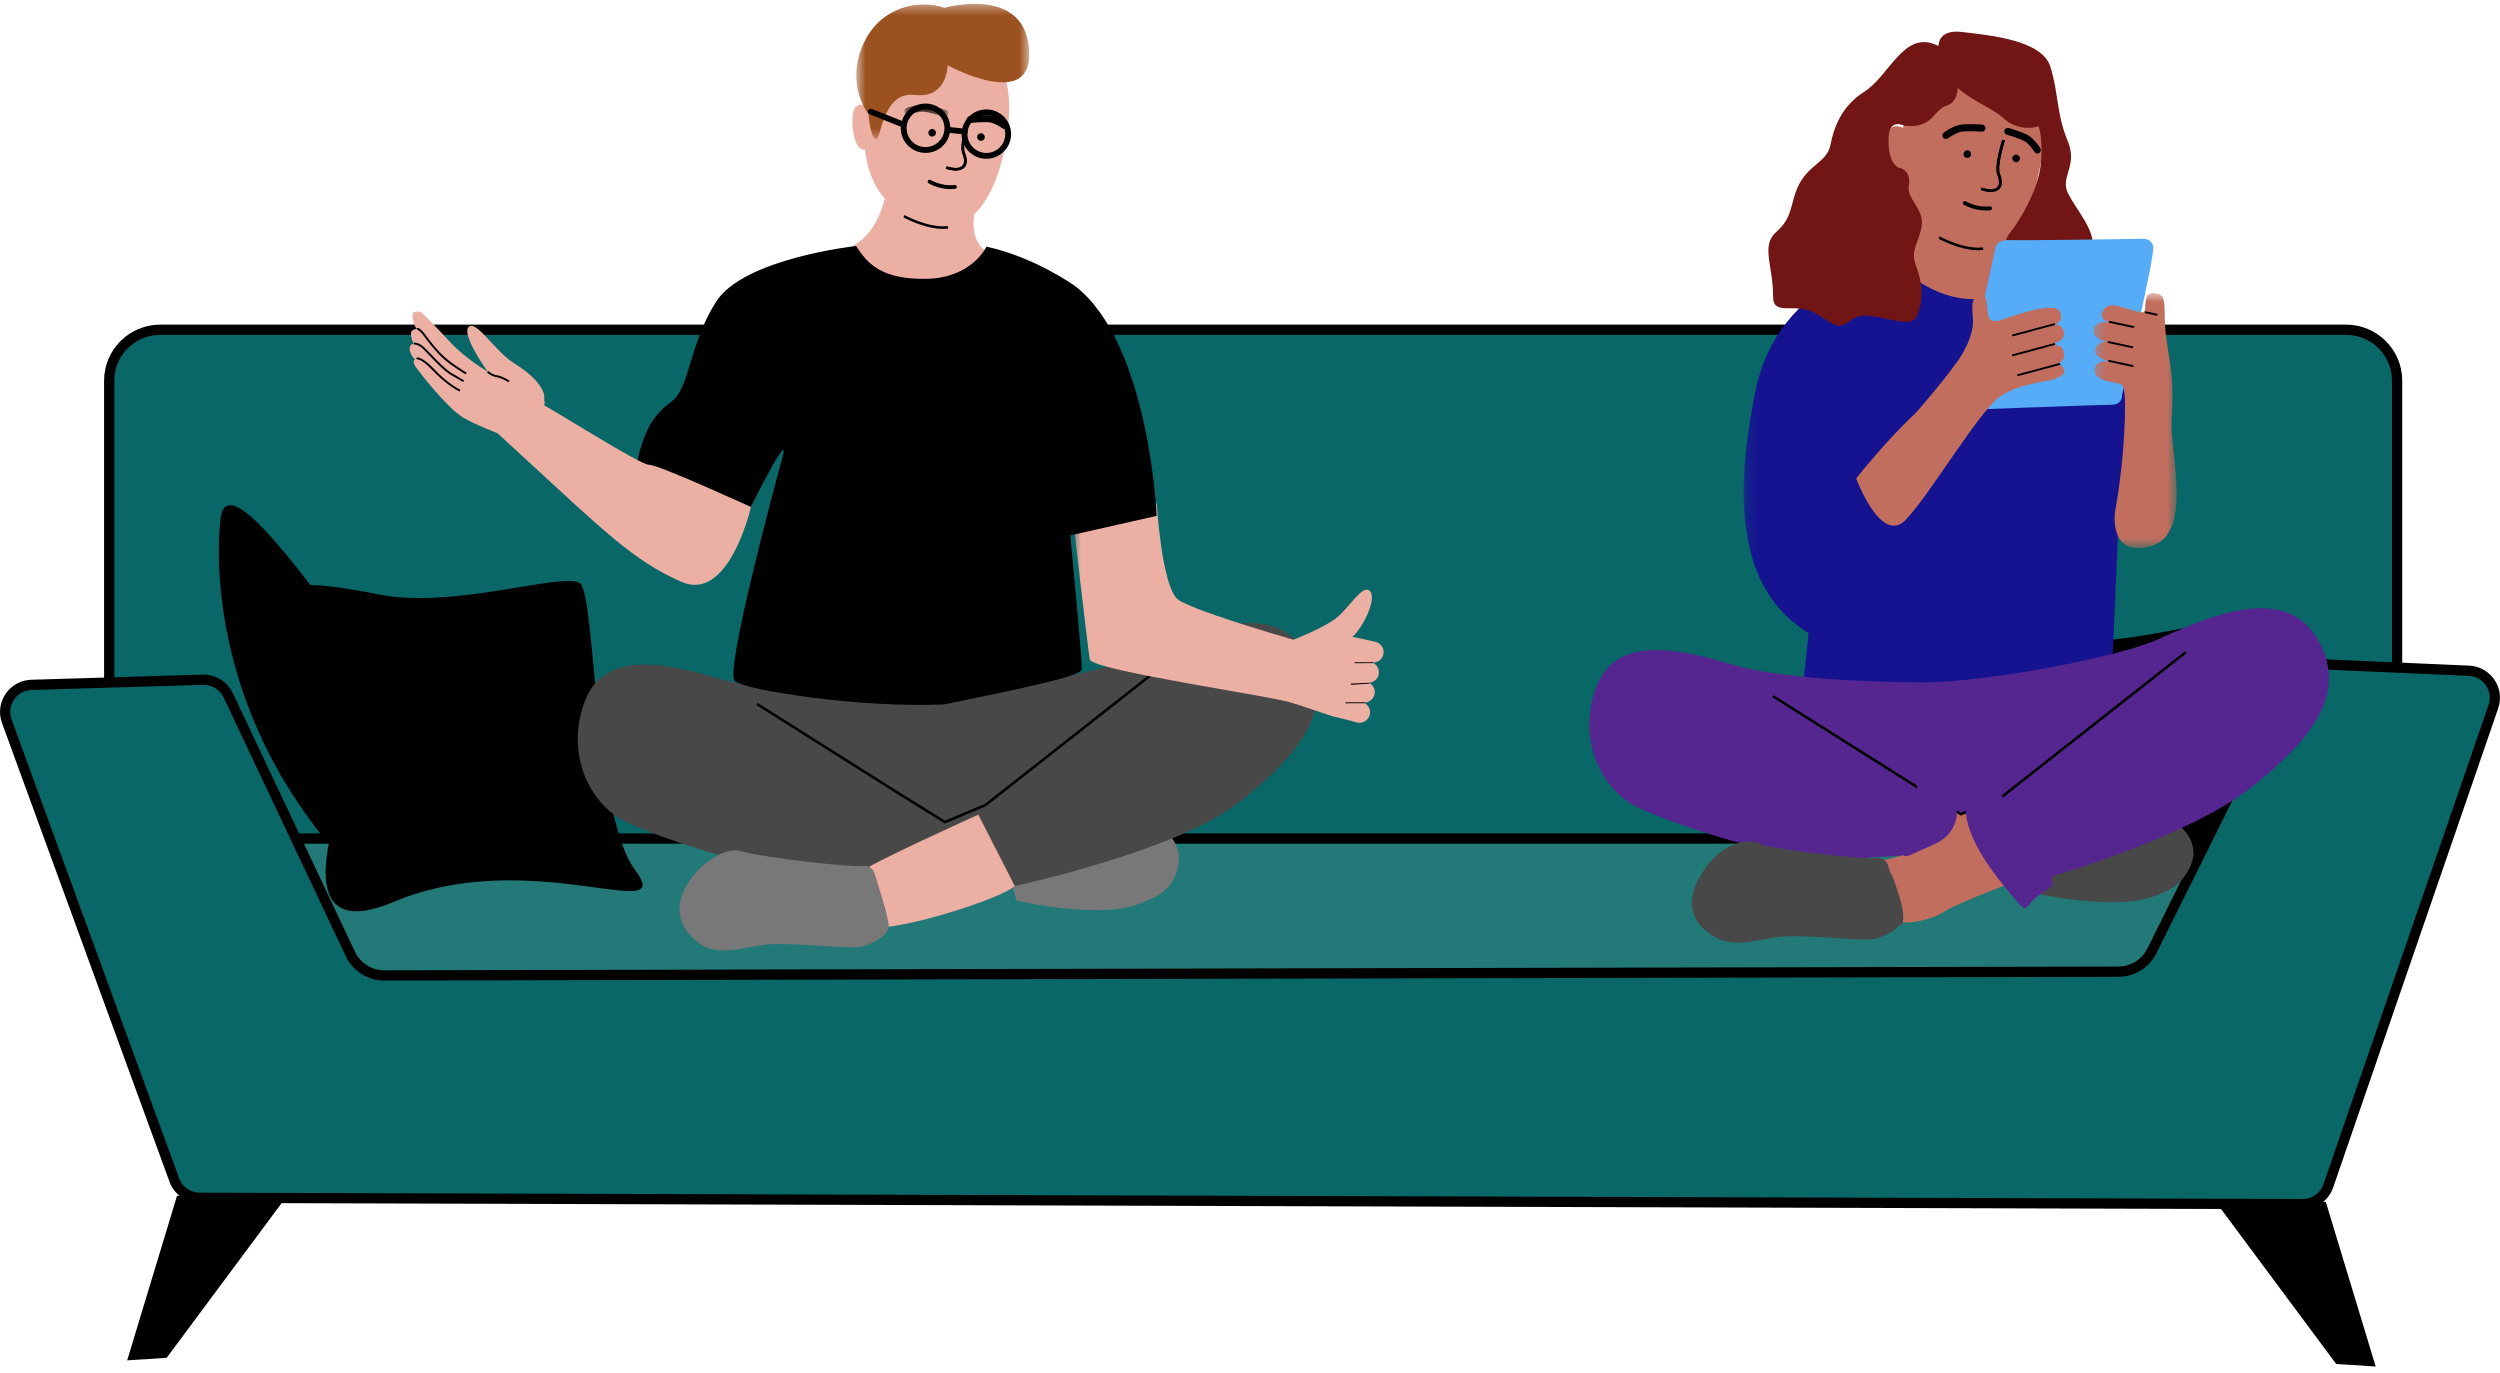<svg width="244" height="134" viewBox="0 0 244 134" fill="none" xmlns="http://www.w3.org/2000/svg">
<path d="M228.967 93.829H15.649C12.892 93.829 10.659 91.601 10.659 88.857V37.154C10.659 34.41 12.892 32.183 15.649 32.183H228.967C231.724 32.183 233.957 34.41 233.957 37.154V88.857C233.957 91.601 231.724 93.829 228.967 93.829Z" fill="#096767" stroke="black"/>
<path d="M216.369 81.843V101.326H24.31V81.843H216.369Z" fill="#237978" stroke="black"/>
<path fill-rule="evenodd" clip-rule="evenodd" d="M17.281 116.701L12.412 132.772L16.269 132.52L28.049 116.667L17.281 116.701Z" fill="black"/>
<path fill-rule="evenodd" clip-rule="evenodd" d="M226.999 117.304L231.868 133.375L228.01 133.123L216.231 117.27L226.999 117.304Z" fill="black"/>
<path fill-rule="evenodd" clip-rule="evenodd" d="M29.188 57.271C29.188 57.271 29.82 56.578 37.029 58.028C44.238 59.477 55.041 55.799 56.595 56.913C58.15 58.028 57.897 79.456 62.007 84.939C66.117 90.422 51.7 82.418 38.42 88.027C25.14 93.636 35.891 71.578 35.891 71.578L29.188 57.271Z" fill="black"/>
<path fill-rule="evenodd" clip-rule="evenodd" d="M21.491 51.085C21.491 51.085 19.326 67.388 32.444 82.788C45.562 98.188 40.328 70.834 32.726 60.375C25.125 49.917 21.62 46.984 21.491 51.085Z" fill="black"/>
<path fill-rule="evenodd" clip-rule="evenodd" d="M219.702 75.421C219.574 75.065 219.07 69.938 219.386 63.51C219.702 57.081 210.129 64.488 196.874 62.123C189.39 60.788 177.869 58.202 179.927 64.266C182.076 70.598 176.701 81.661 180.496 82.228C184.29 82.795 204.336 79.14 213.125 83.047C221.915 86.955 221.536 80.526 219.702 75.421Z" fill="black"/>
<path d="M17.011 115.166L17.011 115.166L0.662 70.385C0.662 70.385 0.662 70.385 0.662 70.385C0.046 68.697 1.267 66.897 3.074 66.843L3.075 66.843L19.795 66.342C19.795 66.342 19.795 66.342 19.795 66.342C20.852 66.311 21.825 66.907 22.274 67.858L22.274 67.858L34.199 93.115L34.199 93.115C34.804 94.394 36.095 95.207 37.511 95.204H37.511L206.759 94.835C208.143 94.832 209.407 94.049 210.022 92.812L223.231 66.26C223.231 66.26 223.231 66.26 223.231 66.26C223.697 65.324 224.674 64.748 225.724 64.795L225.746 64.295L225.724 64.795L240.963 65.465C242.734 65.543 243.928 67.294 243.354 68.96L227.244 115.737C226.875 116.806 225.864 117.524 224.728 117.521L19.495 116.904C18.382 116.901 17.39 116.206 17.011 115.166Z" fill="#096767" stroke="black"/>
<path fill-rule="evenodd" clip-rule="evenodd" d="M178.143 46.645L175.866 67.897C175.866 67.897 198.019 73.207 206.096 66.263L206.915 47.553L178.143 46.645Z" fill="#151390"/>
<path fill-rule="evenodd" clip-rule="evenodd" d="M187.8 18.977C187.8 18.977 187.566 24.092 184.573 25.897C181.857 27.535 187.611 37.04 193.801 36.473C197.189 36.163 197.983 26.928 197.983 26.928C197.983 26.928 195.247 26.401 196.258 22.243L187.8 18.977Z" fill="#C26E5E"/>
<path fill-rule="evenodd" clip-rule="evenodd" d="M192.761 24.177C188.748 23.694 185.852 21.064 185.446 16.702C184.28 16.887 184.005 13.857 184.33 12.884C184.655 11.909 185.716 12.479 185.716 12.479C185.716 12.479 185.804 12.248 185.866 11.996C187.619 4.829 192.529 5.113 192.529 5.113C201.551 5.582 199.437 14.762 198.922 17.197C198.406 19.633 196.64 24.645 192.761 24.177Z" fill="#C26E5E"/>
<path fill-rule="evenodd" clip-rule="evenodd" d="M206.106 53.462C204.775 52.922 203.059 51.212 201.007 48.38C199.485 46.28 198.335 44.31 198.323 44.291L198.542 44.164C198.587 44.242 203.122 51.979 206.201 53.229L206.106 53.462Z" fill="#864A56"/>
<mask id="mask0_142_8788" style="mask-type:alpha" maskUnits="userSpaceOnUse" x="170" y="25" width="39" height="40">
<path fill-rule="evenodd" clip-rule="evenodd" d="M170.18 25.642H208.369V64.51H170.18V25.642Z" fill="white"/>
</mask>
<g mask="url(#mask0_142_8788)">
<path fill-rule="evenodd" clip-rule="evenodd" d="M184.849 25.642C184.849 25.642 173.612 26.702 171.294 38.335C168.977 49.969 168.699 63.691 186.557 64.401C204.414 65.112 205.932 62.117 205.92 61.463C205.907 60.809 206.223 50.032 207.678 41.839C209.132 33.645 209.258 29.234 198.129 26.524C198.129 26.524 193.196 33.078 184.849 25.642Z" fill="#151390"/>
</g>
<path fill-rule="evenodd" clip-rule="evenodd" d="M197.441 32.496C195.773 33.016 197.103 28.479 196.445 27.413C195.787 26.346 195.188 23.924 196.135 22.776C197.081 21.628 198.918 18.579 199.177 16.043C199.435 13.507 198.959 12.33 198.959 12.33C198.959 12.33 197.103 13.002 195.471 11.489C194.482 10.571 192.535 9.888 191.071 8.589C191.059 9.151 190.888 10.024 189.992 10.308C188.633 10.739 188.716 12.575 185.864 12.273C185.864 12.273 184.44 11.525 184.33 13.311C184.221 15.097 184.755 16.343 185.553 16.427C185.553 16.427 186.554 16.739 186.304 18.094C186.055 19.448 187.847 20.378 187.546 22.113C187.246 23.849 186.406 24.388 187.006 25.944C187.607 27.5 187.809 29.319 187.078 30.881C186.347 32.444 182.357 29.937 180.793 31.157C179.229 32.377 179.093 31.631 177.121 30.547C175.15 29.463 173.035 30.952 173.05 28.895C173.072 25.948 171.818 23.974 173.382 22.619C174.945 21.264 174.737 19.93 175.43 18.331C176.418 16.05 178.313 15.895 178.654 14.133C178.993 12.371 179.789 10.321 181.951 8.954C184.378 7.42 185.756 3.103 188.816 4.322C188.946 4.374 189.07 4.429 189.187 4.486C189.235 3.839 189.617 2.898 191.496 3.122C194.304 3.455 199.319 3.921 200.121 6.52C200.923 9.119 200.723 11.185 201.793 13.717C202.862 16.249 200.99 17.249 201.859 18.915C202.729 20.581 204.4 22.38 204.267 24.112C204.133 25.845 203.264 28.044 204.735 29.844C206.205 31.642 204.133 32.975 202.461 32.842C200.79 32.709 199.109 31.977 197.441 32.496Z" fill="#711515"/>
<path fill-rule="evenodd" clip-rule="evenodd" d="M193.39 30.425L194.718 24.375C194.718 24.375 194.655 23.367 196.236 23.43C197.817 23.493 209.01 23.304 209.01 23.304C209.01 23.304 209.895 23.178 210.148 23.997C210.401 24.816 207.113 38.556 207.113 38.556C207.113 38.556 207.176 39.501 206.101 39.501C205.026 39.501 191.809 40.005 191.809 40.005L193.39 30.425Z" fill="#56ACF6"/>
<path fill-rule="evenodd" clip-rule="evenodd" d="M186.93 40.356C186.93 40.356 190.607 36.179 191.61 34.389C192.613 32.599 192.613 31.554 192.53 30.734C192.446 29.913 192.446 28.944 193.115 28.794C193.783 28.645 193.867 29.018 193.95 29.913C194.034 30.808 193.95 31.703 195.455 31.181C196.959 30.659 200.637 29.391 201.055 30.435C201.473 31.48 200.553 31.629 200.553 31.629C200.553 31.629 201.222 31.703 201.389 32.225C201.556 32.748 201.389 33.121 200.888 33.344C200.386 33.568 200.135 33.643 200.135 33.643C200.135 33.643 201.138 33.494 201.389 34.239C201.64 34.985 201.222 35.358 200.804 35.508C200.804 35.508 201.342 35.594 201.473 36.179C201.556 36.552 201.055 36.776 200.47 36.999C199.679 37.302 197.294 37.372 195.288 38.64C193.282 39.908 188.434 48.188 186.01 50.724C183.586 53.261 181.162 46.697 181.162 46.697C181.162 46.697 184.171 42.892 186.93 40.356Z" fill="#C26E5E"/>
<path fill-rule="evenodd" clip-rule="evenodd" d="M196.409 32.838L196.359 32.656L200.538 31.537L200.588 31.719L196.409 32.838Z" fill="black"/>
<path fill-rule="evenodd" clip-rule="evenodd" d="M196.409 34.778L196.359 34.595L200.538 33.476L200.588 33.659L196.409 34.778Z" fill="black"/>
<path fill-rule="evenodd" clip-rule="evenodd" d="M196.916 36.721L196.866 36.538L201.046 35.419L201.095 35.602L196.916 36.721Z" fill="black"/>
<mask id="mask1_142_8788" style="mask-type:alpha" maskUnits="userSpaceOnUse" x="204" y="28" width="9" height="26">
<path fill-rule="evenodd" clip-rule="evenodd" d="M204.31 28.603H212.446V53.496H204.31V28.603Z" fill="white"/>
</mask>
<g mask="url(#mask1_142_8788)">
<path fill-rule="evenodd" clip-rule="evenodd" d="M206.426 49.94C206.426 49.94 207.011 46.956 207.262 43.226C207.512 39.497 207.429 37.856 207.094 37.557C206.761 37.259 204.42 37.334 204.42 36.14C204.42 34.947 206.091 35.32 206.091 35.32C206.091 35.32 204.336 35.021 204.504 34.126C204.671 33.231 205.673 33.38 205.673 33.38C205.673 33.38 204.086 33.082 204.336 32.112C204.587 31.142 206.091 31.515 206.091 31.515C206.091 31.515 204.671 31.292 205.256 30.322C205.841 29.352 206.844 29.949 208.014 30.247C209.184 30.546 209.268 30.62 209.351 30.173C209.435 29.725 209.268 28.532 210.187 28.606C211.107 28.681 211.274 28.979 211.274 30.62C211.274 32.261 211.525 33.753 211.775 35.245C212.026 36.737 212.11 38.453 211.942 41.212C211.775 43.972 214.115 52.103 209.936 53.297C205.758 54.49 206.426 49.94 206.426 49.94Z" fill="#C26E5E"/>
</g>
<path fill-rule="evenodd" clip-rule="evenodd" d="M208.213 35.831L205.755 35.305L205.794 35.12L208.252 35.646L208.213 35.831Z" fill="black"/>
<path fill-rule="evenodd" clip-rule="evenodd" d="M208.162 33.995L205.703 33.469L205.744 33.284L208.202 33.811L208.162 33.995Z" fill="black"/>
<path fill-rule="evenodd" clip-rule="evenodd" d="M208.277 32.024L205.819 31.498L205.859 31.313L208.317 31.839L208.277 32.024Z" fill="black"/>
<path fill-rule="evenodd" clip-rule="evenodd" d="M210.535 30.822L209.323 30.561L209.363 30.376L210.575 30.637L210.535 30.822Z" fill="black"/>
<path fill-rule="evenodd" clip-rule="evenodd" d="M190.379 78.628C190.379 78.628 193.083 79.797 193.408 79.343C193.734 78.888 190.933 81.713 190.933 81.713L188.913 80.576L190.379 78.628Z" fill="#C26E5E"/>
<path fill-rule="evenodd" clip-rule="evenodd" d="M190.253 78.628L188.678 80.722L190.855 81.947L190.905 81.895L190.838 81.829C190.905 81.895 190.905 81.895 190.905 81.895L190.937 81.864C190.957 81.843 190.987 81.813 191.025 81.775C191.101 81.699 191.209 81.59 191.338 81.461C191.595 81.204 191.935 80.865 192.265 80.541C192.594 80.216 192.913 79.907 193.129 79.707C193.159 79.679 193.186 79.654 193.211 79.632C193.283 79.61 193.348 79.574 193.391 79.514M193.12 79.459C193.172 79.413 193.214 79.377 193.244 79.355C193.256 79.345 193.271 79.336 193.284 79.329C193.29 79.326 193.303 79.319 193.32 79.316C193.334 79.314 193.389 79.309 193.42 79.361C193.433 79.382 193.435 79.402 193.435 79.414C193.435 79.426 193.432 79.436 193.431 79.442C193.427 79.454 193.422 79.464 193.419 79.47C193.412 79.484 193.402 79.499 193.391 79.514M193.12 79.459C193.107 79.461 193.094 79.463 193.08 79.465C192.986 79.475 192.863 79.468 192.717 79.446C192.426 79.401 192.063 79.3 191.706 79.183C191.351 79.066 191.004 78.934 190.747 78.832C190.618 78.781 190.512 78.738 190.438 78.707C190.401 78.691 190.372 78.679 190.352 78.671C190.342 78.667 190.335 78.663 190.33 78.661L190.324 78.659L190.322 78.658C190.322 78.658 190.322 78.658 190.284 78.745L190.322 78.658L190.253 78.628M190.316 78.861C190.33 78.867 190.346 78.874 190.365 78.881C190.44 78.913 190.547 78.957 190.677 79.008C190.936 79.111 191.286 79.244 191.647 79.362C192.007 79.48 192.381 79.586 192.689 79.633C192.764 79.644 192.837 79.652 192.906 79.656C192.695 79.855 192.417 80.126 192.131 80.406C191.801 80.731 191.461 81.07 191.203 81.328C191.075 81.457 190.966 81.566 190.89 81.642C190.863 81.669 190.84 81.693 190.822 81.711L188.959 80.663L190.316 78.861ZM193.251 79.382C193.252 79.381 193.252 79.381 193.251 79.382V79.382Z" fill="black"/>
<path fill-rule="evenodd" clip-rule="evenodd" d="M212.04 80.059C212.04 80.059 216.013 82.364 212.854 85.968C209.694 89.572 198.522 87.104 198.522 87.104L198.229 85.676C198.229 85.676 209.466 80.254 212.04 80.059Z" fill="#484849"/>
<path fill-rule="evenodd" clip-rule="evenodd" d="M210.776 87.237C210.776 87.237 209.349 84.343 208.697 84.408C208.046 84.473 200.994 84.838 200.285 84.704L197.948 85.642L198.361 87.128C198.361 87.128 207.056 89.156 210.776 87.237Z" fill="#484849"/>
<path fill-rule="evenodd" clip-rule="evenodd" d="M200.448 85.477C200.448 85.477 213.608 81.678 219.732 76.841C225.855 72.004 229.406 67.297 225.953 62.005C222.5 56.713 214.39 60.739 210.481 62.459C206.572 64.18 193.754 66.613 187.639 66.598C181.523 66.582 173.315 66.128 169.048 64.862C164.78 63.596 157.973 61.68 155.888 66.842C153.803 72.004 156.247 77.068 159.83 78.789C163.413 80.51 174.455 84.21 180.123 83.853L185.79 83.496C185.79 83.496 188.233 80.802 187.582 76.874L191.002 79.341C191.002 79.341 192.956 79.308 193.673 79.049C194.39 78.789 198.364 88.301 200.448 85.477Z" fill="#552690"/>
<path fill-rule="evenodd" clip-rule="evenodd" d="M196.958 85.931C196.958 85.931 191.225 88.041 189.857 88.918C188.489 89.795 185.655 90.541 184.287 89.6C182.919 88.658 183.733 83.984 183.733 83.984C183.733 83.984 188.326 82.945 188.847 82.23C189.369 81.516 193.538 79.146 193.538 79.146L196.958 85.931Z" fill="#C26E5E"/>
<path fill-rule="evenodd" clip-rule="evenodd" d="M184.232 84.354C184.232 84.354 183.936 83.594 183.024 83.757C182.112 83.919 173.611 82.978 171.168 82.296C168.725 81.614 163.546 86.451 165.793 89.86C168.04 93.269 171.103 91.646 173.871 91.418C176.64 91.191 182.015 91.97 183.22 91.581C184.425 91.191 185.63 90.477 185.663 89.633C185.695 88.789 184.232 84.354 184.232 84.354Z" fill="#484849"/>
<path fill-rule="evenodd" clip-rule="evenodd" d="M171.792 82.739C171.792 82.739 168.194 84.502 167.543 86.937C166.891 89.372 167.193 91.321 167.193 91.321C167.193 91.321 163.779 89.717 165.726 85.909C167.673 82.1 170.733 81.787 171.792 82.349C172.852 82.912 171.792 82.739 171.792 82.739Z" fill="#484849"/>
<path fill-rule="evenodd" clip-rule="evenodd" d="M172.203 82.658C172.203 82.658 173.679 84.99 173.874 86.678C173.874 86.678 173.744 87.003 175.373 86.971C177.001 86.938 184.594 85.278 184.594 85.278C184.594 85.278 186.228 89.177 185.637 90.184C185.047 91.191 173.874 89.276 173.874 89.276C173.874 89.276 173.418 89.016 173.125 89.243C172.832 89.47 171.318 91.552 169.241 91.972C169.241 91.972 172.474 90.249 172.734 87.977C172.995 85.704 172.203 82.658 172.203 82.658Z" fill="#484849"/>
<path d="M213.256 63.556L195.277 77.691L191.384 79.325L187.263 76.766L173.109 67.842L172.974 68.055L187.128 76.98L191.362 79.608L195.406 77.91L213.413 63.754L213.256 63.556Z" fill="black"/>
<path fill-rule="evenodd" clip-rule="evenodd" d="M186.834 75.416C186.834 75.416 189.765 76.228 190.58 77.623C191.394 79.019 191.133 81.422 188.723 82.428C186.313 83.434 185.335 84.279 185.954 82.688C186.573 81.097 187.713 78.175 186.834 75.416Z" fill="#552690"/>
<path fill-rule="evenodd" clip-rule="evenodd" d="M195.369 77.267C195.369 77.267 195.663 80.513 197.454 83.045C199.246 85.578 200.842 85.837 200.255 86.454C199.669 87.071 198.757 87.363 198.171 88.142C197.584 88.921 197.617 88.889 196.249 87.266C194.881 85.642 191.884 82.039 191.819 78.825C191.819 78.825 195.109 76.195 195.369 77.267Z" fill="#552690"/>
<path d="M195.446 13.646L195.687 13.723L195.664 13.798C195.645 13.859 195.624 13.929 195.601 14.007C195.536 14.23 195.471 14.469 195.41 14.715C195.343 14.988 195.285 15.253 195.24 15.504L195.227 15.578C195.117 16.215 195.101 16.701 195.199 16.962L195.205 16.977C195.766 18.361 195.004 19.063 193.404 18.572L193.355 18.556L193.432 18.316C194.874 18.776 195.452 18.258 194.971 17.072C194.838 16.745 194.858 16.191 194.991 15.459C195.037 15.203 195.096 14.933 195.164 14.654C195.219 14.432 195.277 14.216 195.336 14.012L195.358 13.937C195.371 13.891 195.384 13.849 195.396 13.809L195.427 13.708L195.446 13.646Z" fill="black"/>
<path d="M189.19 23.29L189.314 23.07L189.359 23.095L189.4 23.117C189.463 23.15 189.534 23.186 189.614 23.225L189.648 23.242C189.915 23.371 190.21 23.501 190.525 23.622C191.249 23.9 191.964 24.09 192.63 24.152C192.932 24.18 193.217 24.18 193.485 24.152L193.538 24.145L193.569 24.396C193.267 24.433 192.945 24.434 192.607 24.403C191.915 24.339 191.178 24.143 190.434 23.857C190.112 23.733 189.811 23.601 189.537 23.468L189.434 23.418C189.39 23.396 189.349 23.375 189.311 23.355L189.239 23.317L189.19 23.29Z" fill="black"/>
<path fill-rule="evenodd" clip-rule="evenodd" d="M193.794 20.542C192.6 20.542 191.701 19.997 191.658 19.971C191.569 19.916 191.542 19.8 191.597 19.711C191.652 19.622 191.769 19.595 191.858 19.65C191.876 19.66 192.932 20.293 194.207 20.139C194.31 20.127 194.405 20.201 194.418 20.304C194.43 20.408 194.356 20.502 194.252 20.515C194.096 20.534 193.942 20.542 193.794 20.542Z" fill="black"/>
<path fill-rule="evenodd" clip-rule="evenodd" d="M194.287 18.727C194.031 18.727 193.712 18.677 193.314 18.55L193.391 18.31C194.132 18.546 194.68 18.527 194.933 18.256C195.148 18.024 195.147 17.602 194.929 17.065C194.782 16.701 194.818 16.011 195.038 15.014C195.198 14.284 195.403 13.646 195.405 13.639L195.646 13.716C195.424 14.405 194.905 16.333 195.164 16.971C195.492 17.781 195.32 18.21 195.118 18.427C194.974 18.582 194.723 18.727 194.287 18.727Z" fill="black"/>
<path fill-rule="evenodd" clip-rule="evenodd" d="M193.524 12.84C193.488 12.85 193.449 12.853 193.409 12.85C193.019 12.822 191.901 12.767 191.414 12.859C190.956 12.946 190.33 13.351 190.127 13.499C189.973 13.612 189.755 13.579 189.641 13.425C189.527 13.271 189.56 13.055 189.715 12.941C189.749 12.915 190.576 12.313 191.284 12.178C191.96 12.05 193.399 12.155 193.46 12.159C193.652 12.173 193.795 12.339 193.781 12.53C193.77 12.681 193.663 12.803 193.524 12.84Z" fill="black"/>
<path fill-rule="evenodd" clip-rule="evenodd" d="M198.718 14.956C198.654 14.93 198.597 14.884 198.557 14.82C198.431 14.617 198.021 14.039 197.646 13.81C197.245 13.566 196.224 13.249 195.865 13.147C195.684 13.096 195.579 12.909 195.631 12.729C195.682 12.55 195.869 12.445 196.05 12.496C196.106 12.512 197.438 12.89 198 13.233C198.591 13.594 199.113 14.429 199.135 14.464C199.233 14.623 199.184 14.832 199.024 14.93C198.929 14.989 198.815 14.995 198.718 14.956Z" fill="black"/>
<path fill-rule="evenodd" clip-rule="evenodd" d="M192.383 15.042C192.383 15.247 192.217 15.413 192.011 15.413C191.806 15.413 191.64 15.247 191.64 15.042C191.64 14.837 191.806 14.671 192.011 14.671C192.217 14.671 192.383 14.837 192.383 15.042Z" fill="black"/>
<path fill-rule="evenodd" clip-rule="evenodd" d="M197.145 15.461C197.145 15.666 196.979 15.832 196.773 15.832C196.568 15.832 196.402 15.666 196.402 15.461C196.402 15.256 196.568 15.09 196.773 15.09C196.979 15.09 197.145 15.256 197.145 15.461Z" fill="black"/>
<path fill-rule="evenodd" clip-rule="evenodd" d="M91.101 79.395L89.525 81.489L91.702 82.713L91.753 82.662L91.686 82.596C91.753 82.662 91.753 82.662 91.753 82.662L91.784 82.63C91.805 82.61 91.835 82.58 91.873 82.542C91.948 82.465 92.057 82.357 92.185 82.228C92.443 81.97 92.782 81.632 93.112 81.307C93.442 80.983 93.761 80.673 93.976 80.473C94.006 80.446 94.033 80.421 94.058 80.398C94.13 80.377 94.195 80.341 94.238 80.281M93.967 80.226C94.019 80.179 94.062 80.143 94.091 80.121C94.104 80.112 94.118 80.102 94.132 80.095C94.138 80.092 94.151 80.086 94.168 80.083C94.181 80.081 94.236 80.076 94.268 80.128C94.281 80.149 94.282 80.169 94.282 80.181C94.282 80.193 94.28 80.202 94.278 80.208C94.275 80.22 94.27 80.23 94.266 80.237C94.259 80.25 94.249 80.265 94.238 80.281M93.967 80.226C93.955 80.228 93.942 80.23 93.927 80.231C93.834 80.242 93.711 80.234 93.565 80.212C93.273 80.168 92.911 80.066 92.554 79.949C92.198 79.832 91.852 79.701 91.594 79.599C91.466 79.548 91.359 79.504 91.285 79.473C91.248 79.458 91.219 79.446 91.199 79.437C91.189 79.433 91.182 79.43 91.177 79.428L91.171 79.425L91.169 79.425C91.169 79.425 91.169 79.425 91.132 79.511L91.169 79.425L91.101 79.395M91.163 79.627C91.177 79.633 91.194 79.64 91.212 79.648C91.287 79.679 91.394 79.723 91.524 79.775C91.784 79.877 92.134 80.01 92.495 80.129C92.854 80.247 93.229 80.352 93.536 80.399C93.612 80.411 93.685 80.419 93.753 80.423C93.542 80.621 93.264 80.892 92.979 81.173C92.649 81.498 92.308 81.837 92.051 82.094C91.922 82.223 91.814 82.332 91.738 82.409C91.711 82.436 91.688 82.459 91.669 82.478L89.807 81.43L91.163 79.627ZM94.099 80.148C94.099 80.147 94.099 80.147 94.099 80.148V80.148Z" fill="black"/>
<path fill-rule="evenodd" clip-rule="evenodd" d="M112.886 80.826C112.886 80.826 116.86 83.131 113.701 86.734C110.541 90.338 99.369 87.871 99.369 87.871L99.075 86.442C99.075 86.442 110.313 81.021 112.886 80.826Z" fill="#787878"/>
<path fill-rule="evenodd" clip-rule="evenodd" d="M112.891 80.826C112.891 80.826 114.455 81.151 114.944 82.936C115.432 84.722 114.355 86.801 112.776 87.498C112.776 87.498 114.791 83.041 111.252 81.203L112.891 80.826Z" fill="#787878"/>
<path fill-rule="evenodd" clip-rule="evenodd" d="M111.623 88.003C111.623 88.003 110.196 85.11 109.544 85.175C108.893 85.24 101.841 85.605 101.132 85.471L98.795 86.409L99.208 87.895C99.208 87.895 107.903 89.923 111.623 88.003Z" fill="#787878"/>
<path fill-rule="evenodd" clip-rule="evenodd" d="M99.037 86.471C99.037 86.471 114.873 83.098 120.997 78.261C127.121 73.424 130.671 68.716 127.218 63.425C123.766 58.133 115.655 62.159 111.746 63.879C107.837 65.6 95.02 68.033 88.904 68.018C82.789 68.002 74.58 67.548 70.313 66.282C66.046 65.016 59.238 63.1 57.154 68.262C55.069 73.424 57.512 78.488 61.095 80.209C64.678 81.929 75.72 85.63 81.388 85.273L87.056 84.916C87.056 84.916 96.303 85.153 95.651 81.225C95.651 81.225 94.658 80.293 95.375 80.034C95.375 80.528 96.419 88.21 99.037 86.471Z" fill="#484849"/>
<path fill-rule="evenodd" clip-rule="evenodd" d="M99.037 86.471C97.728 87.775 86.289 91.343 84.694 90.366C83.098 89.388 84.048 84.535 84.048 84.535C84.048 84.535 83.336 85.907 83.944 85.166C84.552 84.425 95.484 79.513 95.484 79.513L99.037 86.471Z" fill="#ECAFA3"/>
<path fill-rule="evenodd" clip-rule="evenodd" d="M85.307 85.115C85.307 85.115 85.011 84.355 84.099 84.518C83.187 84.68 74.685 83.739 72.242 83.057C69.799 82.375 64.62 87.212 66.868 90.621C69.115 94.03 72.177 92.406 74.946 92.179C77.714 91.952 83.089 92.731 84.294 92.342C85.499 91.952 86.705 91.238 86.737 90.394C86.77 89.55 85.307 85.115 85.307 85.115Z" fill="#787878"/>
<path fill-rule="evenodd" clip-rule="evenodd" d="M73.051 83.424C73.051 83.424 74.526 85.757 74.722 87.445C74.722 87.445 74.591 87.77 76.22 87.737C77.849 87.705 85.442 86.044 85.442 86.044C85.442 86.044 87.075 89.944 86.484 90.951C85.894 91.957 74.722 90.042 74.722 90.042C74.722 90.042 74.266 89.782 73.972 90.01C73.679 90.237 72.165 92.318 70.088 92.739C70.088 92.739 73.321 91.016 73.581 88.743C73.842 86.471 73.051 83.424 73.051 83.424Z" fill="#787878"/>
<path fill-rule="evenodd" clip-rule="evenodd" d="M83.779 85.792C83.779 85.792 83.681 88 84.105 89.233C84.528 90.467 84.88 91.543 84.15 91.411C83.421 91.279 82.639 86.376 83.062 85.954C83.486 85.532 83.746 85.403 83.779 85.792Z" fill="#787878"/>
<path fill-rule="evenodd" clip-rule="evenodd" d="M82.579 86.05C82.579 86.05 82.481 88.257 82.904 89.491C83.328 90.725 83.68 91.8 82.95 91.668C82.22 91.536 81.439 86.634 81.862 86.212C82.285 85.79 82.546 85.66 82.579 86.05Z" fill="#787878"/>
<path fill-rule="evenodd" clip-rule="evenodd" d="M78.305 86.129C78.305 86.129 78.207 88.148 78.63 89.276C79.054 90.405 79.405 91.389 78.676 91.268C77.946 91.147 77.164 86.663 77.588 86.277C78.011 85.891 78.272 85.772 78.305 86.129Z" fill="#787878"/>
<path fill-rule="evenodd" clip-rule="evenodd" d="M76.674 86.374C76.674 86.374 76.577 88.258 77 89.312C77.424 90.365 77.775 91.283 77.046 91.171C76.316 91.058 75.534 86.873 75.958 86.512C76.381 86.152 76.642 86.041 76.674 86.374Z" fill="#787878"/>
<path fill-rule="evenodd" clip-rule="evenodd" d="M75.492 86.235C75.492 86.235 75.126 88.087 75.396 89.189C75.665 90.292 75.882 91.251 75.176 91.036C74.47 90.821 74.292 86.568 74.763 86.271C75.233 85.974 75.507 85.901 75.492 86.235Z" fill="#787878"/>
<path fill-rule="evenodd" clip-rule="evenodd" d="M81.06 86.192C81.06 86.192 81.189 88.398 81.737 89.582C82.285 90.766 82.745 91.8 82.005 91.743C81.266 91.686 79.986 86.889 80.363 86.427C80.741 85.963 80.987 85.808 81.06 86.192Z" fill="#787878"/>
<path fill-rule="evenodd" clip-rule="evenodd" d="M80.412 86.151C80.412 86.151 79.971 88.316 80.198 89.6C80.424 90.885 80.604 92.002 79.904 91.759C79.204 91.515 79.194 86.552 79.678 86.2C80.162 85.849 80.44 85.761 80.412 86.151Z" fill="#787878"/>
<path d="M114.104 64.322L96.124 78.457L92.231 80.091L88.11 77.533L73.957 68.609L73.822 68.822L87.975 77.746L92.209 80.374L96.254 78.677L114.26 64.52L114.104 64.322Z" fill="black"/>
<path fill-rule="evenodd" clip-rule="evenodd" d="M86.779 16.882C86.779 16.882 86.546 21.996 83.552 23.802C80.836 25.44 86.591 34.945 92.781 34.378C96.169 34.068 96.963 24.833 96.963 24.833C96.963 24.833 94.227 24.306 95.238 20.147L86.779 16.882Z" fill="#ECAFA3"/>
<path fill-rule="evenodd" clip-rule="evenodd" d="M91.754 22.084C87.741 21.6 84.845 18.971 84.439 14.608C83.272 14.793 82.997 11.764 83.322 10.79C83.647 9.816 84.709 10.386 84.709 10.386C84.709 10.386 84.797 10.155 84.859 9.902C86.612 2.735 91.522 3.02 91.522 3.02C100.544 3.488 98.43 12.668 97.915 15.104C97.399 17.54 95.633 22.551 91.754 22.084Z" fill="#ECAFA3"/>
<mask id="mask2_142_8788" style="mask-type:alpha" maskUnits="userSpaceOnUse" x="104" y="49" width="29" height="26">
<path fill-rule="evenodd" clip-rule="evenodd" d="M132.047 49.075H104.712V74.406H132.047V49.075Z" fill="white"/>
</mask>
<g mask="url(#mask2_142_8788)">
<path fill-rule="evenodd" clip-rule="evenodd" d="M112.895 49.075C112.895 49.075 113.371 57.31 114.987 58.518C116.604 59.726 127.675 62.856 127.675 62.856C127.675 62.856 128.171 69.351 126.382 68.668C124.594 67.986 106.542 65.45 106.358 64.349C106.174 63.249 104.712 50.535 104.712 50.535L112.895 49.075Z" fill="#ECAFA3"/>
</g>
<path fill-rule="evenodd" clip-rule="evenodd" d="M69.883 29.46C67.186 33.716 67.375 37.916 65.465 39.26C63.554 40.604 62.768 42.508 62.206 44.972C61.644 47.436 62.206 46.114 62.206 46.114L71.716 52.627C71.716 52.627 77.377 40.94 76.366 44.636C75.354 48.332 70.753 65.575 71.716 66.468C72.68 67.361 83.945 69.122 92.141 68.749C105.585 66.033 105.585 65.686 105.585 65.163C105.585 64.043 104.461 52.252 104.461 52.252L112.889 50.349C112.889 50.349 112.181 33.589 104.981 27.958C104.981 27.958 101.081 25.117 96.281 24.071C96.281 24.071 94.881 27.111 90.481 27.21C86.08 27.31 84.654 25.743 83.555 24.009C83.555 24.009 72.58 25.204 69.883 29.46Z" fill="black"/>
<path fill-rule="evenodd" clip-rule="evenodd" d="M131.981 62.177C132.005 62.176 132.03 62.177 132.054 62.178C132.116 62.18 132.178 62.188 132.24 62.201L134.232 62.638C134.789 62.76 135.14 63.308 135.018 63.863C134.907 64.363 134.448 64.696 133.951 64.666C134.401 64.855 134.667 65.342 134.559 65.834C134.458 66.289 134.069 66.606 133.626 66.638C134.027 66.848 134.255 67.306 134.152 67.768C134.043 68.268 133.583 68.602 133.086 68.572C133.536 68.76 133.802 69.248 133.694 69.74C133.572 70.294 133.021 70.644 132.466 70.521C132.466 70.521 130.214 69.915 130.115 69.931L125.654 68.438C125.68 68.316 125.7 68.184 125.711 68.04C125.803 66.822 126.234 63.819 126.17 62.463C126.17 62.463 129.285 61.265 130.489 60.267C131.694 59.269 132.965 57.061 133.663 57.648C134.454 58.313 133.105 61.133 132.024 62.137C132.01 62.151 131.995 62.165 131.981 62.177Z" fill="#ECAFA3"/>
<path fill-rule="evenodd" clip-rule="evenodd" d="M132.199 64.728L132.199 64.635L134.055 64.634L134.04 64.722L132.199 64.728Z" fill="black"/>
<path fill-rule="evenodd" clip-rule="evenodd" d="M131.32 68.643L131.323 68.546L133.228 68.547L133.213 68.635L131.32 68.643Z" fill="black"/>
<path fill-rule="evenodd" clip-rule="evenodd" d="M131.849 66.841L131.85 66.721L133.667 66.633L133.652 66.721L131.849 66.841Z" fill="black"/>
<path fill-rule="evenodd" clip-rule="evenodd" d="M73.293 49.483C73.293 49.483 71.175 58.836 66.505 56.789C61.834 54.741 58.824 51.722 51.245 44.755C48.268 42.018 40.861 35.383 42.244 34.466C43.014 33.956 49.255 37.915 52.607 39.3C53.595 39.709 62.519 45.419 63.343 45.361C64.166 45.302 73.293 49.483 73.293 49.483Z" fill="#ECAFA3"/>
<path fill-rule="evenodd" clip-rule="evenodd" d="M53.106 39.036C53.106 39.036 53.615 37.595 50.148 35.432C48.319 34.291 46.464 31.165 45.737 31.918C45.009 32.672 47.594 36.271 47.594 36.271C47.594 36.271 45.399 34.986 43.925 33.374C42.451 31.764 41.124 30.48 41.124 30.48C41.124 30.48 40.142 30.104 40.265 30.99C40.387 31.876 40.69 32.103 40.69 32.103C40.69 32.103 39.992 32.085 40.118 32.757C40.244 33.428 40.395 33.542 40.395 33.542C40.395 33.542 39.883 33.591 39.993 34.179C40.103 34.767 40.508 35.07 40.508 35.07C40.508 35.07 40.147 35.233 40.614 35.872C41.081 36.511 43.654 39.812 45.173 40.735C46.692 41.658 50.435 42.996 50.435 42.996C50.435 42.996 53.608 39.983 53.106 39.036Z" fill="#ECAFA3"/>
<path fill-rule="evenodd" clip-rule="evenodd" d="M44.852 38.21C44.805 38.189 43.683 37.677 42.3 36.225C41.058 34.921 40.728 35.091 40.724 35.093C40.724 35.093 40.727 35.091 40.733 35.086L40.599 34.952C40.613 34.938 40.666 34.894 40.779 34.896C41.018 34.9 41.5 35.11 42.438 36.095C43.795 37.52 44.918 38.032 44.93 38.037L44.852 38.21Z" fill="black"/>
<path fill-rule="evenodd" clip-rule="evenodd" d="M45.2 37.288C45.197 37.286 44.874 37.092 44.003 36.591C43.383 36.235 42.523 35.332 41.895 34.673C41.613 34.377 41.369 34.121 41.215 33.985C40.757 33.583 40.412 33.626 40.409 33.626L40.379 33.44C40.396 33.437 40.809 33.376 41.34 33.843C41.501 33.984 41.747 34.243 42.033 34.543C42.653 35.194 43.501 36.085 44.097 36.427C44.971 36.929 45.295 37.124 45.298 37.126L45.2 37.288Z" fill="black"/>
<path fill-rule="evenodd" clip-rule="evenodd" d="M45.45 36.536C45.438 36.529 44.234 35.825 43.355 35.069C42.532 34.361 41.768 33.331 41.358 32.778L41.263 32.651C40.929 32.203 40.708 32.182 40.706 32.182L40.709 31.993C40.74 31.993 41.021 32.01 41.415 32.538L41.51 32.665C41.916 33.212 42.672 34.231 43.479 34.925C44.345 35.671 45.534 36.366 45.546 36.373L45.45 36.536Z" fill="black"/>
<path fill-rule="evenodd" clip-rule="evenodd" d="M49.625 37.304C49.618 37.3 48.943 36.871 48.465 36.809C47.933 36.741 47.542 36.354 47.526 36.338L47.66 36.205C47.664 36.208 48.023 36.562 48.489 36.622C49.01 36.689 49.699 37.126 49.727 37.145L49.625 37.304Z" fill="black"/>
<path d="M94.421 11.564L94.662 11.641L94.639 11.716C94.62 11.777 94.599 11.848 94.576 11.925C94.511 12.148 94.446 12.387 94.385 12.633C94.318 12.906 94.26 13.171 94.215 13.422L94.202 13.496C94.092 14.133 94.076 14.619 94.174 14.881L94.18 14.895C94.742 16.28 93.979 16.982 92.379 16.49L92.33 16.475L92.407 16.235C93.849 16.694 94.427 16.176 93.946 14.99C93.813 14.663 93.834 14.109 93.966 13.377C94.012 13.121 94.071 12.851 94.139 12.573C94.194 12.351 94.252 12.135 94.311 11.931L94.333 11.855C94.346 11.81 94.359 11.767 94.371 11.727L94.402 11.626L94.421 11.564Z" fill="black"/>
<path d="M88.165 21.209L88.289 20.989L88.334 21.013L88.376 21.035C88.438 21.068 88.51 21.104 88.589 21.143L88.624 21.16C88.891 21.29 89.186 21.419 89.501 21.54C90.225 21.819 90.94 22.008 91.605 22.07C91.907 22.098 92.193 22.099 92.46 22.07L92.514 22.064L92.545 22.314C92.243 22.351 91.921 22.352 91.582 22.321C90.89 22.257 90.153 22.061 89.409 21.776C89.088 21.652 88.786 21.519 88.513 21.387L88.41 21.336C88.366 21.314 88.324 21.293 88.286 21.273L88.215 21.235L88.165 21.209Z" fill="black"/>
<path fill-rule="evenodd" clip-rule="evenodd" d="M92.765 18.458C91.572 18.458 90.672 17.913 90.63 17.887C90.541 17.833 90.513 17.716 90.568 17.627C90.623 17.538 90.74 17.511 90.829 17.566C90.847 17.577 91.904 18.209 93.178 18.055C93.281 18.043 93.376 18.117 93.389 18.22C93.402 18.324 93.328 18.418 93.224 18.431C93.067 18.45 92.914 18.458 92.765 18.458Z" fill="black"/>
<path fill-rule="evenodd" clip-rule="evenodd" d="M93.277 16.643C93.021 16.643 92.703 16.593 92.304 16.466L92.382 16.226C93.123 16.463 93.67 16.443 93.923 16.172C94.139 15.941 94.137 15.518 93.92 14.982C93.772 14.618 93.808 13.927 94.028 12.93C94.189 12.2 94.393 11.562 94.395 11.556L94.636 11.633C94.415 12.322 93.896 14.25 94.154 14.887C94.483 15.697 94.311 16.126 94.109 16.343C93.965 16.498 93.713 16.643 93.277 16.643Z" fill="black"/>
<mask id="mask3_142_8788" style="mask-type:alpha" maskUnits="userSpaceOnUse" x="88" y="10" width="5" height="2">
<path fill-rule="evenodd" clip-rule="evenodd" d="M88.278 10.205H92.553V11.427H88.278V10.205Z" fill="white"/>
</mask>
<g mask="url(#mask3_142_8788)">
<path fill-rule="evenodd" clip-rule="evenodd" d="M92.205 11.427C92.167 11.427 92.129 11.42 92.091 11.407C91.722 11.279 90.656 10.938 90.162 10.901C89.697 10.867 88.987 11.096 88.753 11.187C88.574 11.257 88.372 11.169 88.302 10.991C88.232 10.812 88.32 10.611 88.499 10.542C88.539 10.526 89.494 10.157 90.213 10.21C90.9 10.261 92.262 10.732 92.32 10.753C92.501 10.816 92.597 11.013 92.534 11.194C92.484 11.337 92.349 11.427 92.205 11.427Z" fill="black"/>
</g>
<path fill-rule="evenodd" clip-rule="evenodd" d="M98.067 12.611C97.997 12.611 97.927 12.589 97.866 12.545C97.673 12.404 97.075 12.022 96.641 11.949C96.178 11.872 95.112 11.959 94.741 11.999C94.554 12.019 94.387 11.885 94.367 11.699C94.347 11.514 94.481 11.347 94.668 11.326C94.726 11.32 96.103 11.174 96.753 11.282C97.437 11.396 98.234 11.975 98.268 12C98.419 12.11 98.451 12.322 98.341 12.473C98.274 12.563 98.171 12.611 98.067 12.611Z" fill="black"/>
<path fill-rule="evenodd" clip-rule="evenodd" d="M91.352 12.957C91.352 13.162 91.185 13.328 90.98 13.328C90.775 13.328 90.608 13.162 90.608 12.957C90.608 12.752 90.775 12.586 90.98 12.586C91.185 12.586 91.352 12.752 91.352 12.957Z" fill="black"/>
<path fill-rule="evenodd" clip-rule="evenodd" d="M96.114 13.376C96.114 13.581 95.947 13.746 95.742 13.746C95.537 13.746 95.37 13.581 95.37 13.376C95.37 13.171 95.537 13.005 95.742 13.005C95.947 13.005 96.114 13.171 96.114 13.376Z" fill="black"/>
<mask id="mask4_142_8788" style="mask-type:alpha" maskUnits="userSpaceOnUse" x="83" y="0" width="18" height="14">
<path fill-rule="evenodd" clip-rule="evenodd" d="M83.571 0.375H100.458V13.564H83.571V0.375Z" fill="white"/>
</mask>
<g mask="url(#mask4_142_8788)">
<path fill-rule="evenodd" clip-rule="evenodd" d="M84.775 11.16C84.775 11.16 82.498 8.324 84.206 4.416C85.913 0.509 89.834 -0.059 92.173 0.761C92.173 0.761 100.331 -1.571 100.457 5.235C100.56 10.793 92.489 6.37 92.489 6.37C92.489 6.37 92.489 9.647 89.264 9.269C86.039 8.891 86.039 13.807 85.47 13.555C84.901 13.303 84.775 11.16 84.775 11.16Z" fill="#9B5120"/>
</g>
<path fill-rule="evenodd" clip-rule="evenodd" d="M87.917 12.515C87.917 11.186 88.999 10.108 90.333 10.108C91.667 10.108 92.748 11.186 92.748 12.515C92.748 13.845 91.667 14.922 90.333 14.922C88.999 14.922 87.917 13.845 87.917 12.515ZM92.179 12.515C92.179 11.499 91.352 10.675 90.333 10.675C89.313 10.675 88.486 11.499 88.486 12.515C88.486 13.531 89.313 14.355 90.333 14.355C91.352 14.355 92.179 13.531 92.179 12.515Z" fill="black"/>
<path fill-rule="evenodd" clip-rule="evenodd" d="M93.854 13.088C93.854 11.758 94.935 10.68 96.269 10.68C97.603 10.68 98.684 11.758 98.684 13.088C98.684 14.417 97.603 15.495 96.269 15.495C94.935 15.495 93.854 14.417 93.854 13.088ZM98.115 13.088C98.115 12.071 97.289 11.248 96.269 11.248C95.249 11.248 94.423 12.071 94.423 13.088C94.423 14.104 95.249 14.928 96.269 14.928C97.289 14.928 98.115 14.104 98.115 13.088Z" fill="black"/>
<path d="M84.723 10.788C84.779 10.647 84.937 10.576 85.079 10.625L85.093 10.63L88.254 11.891C88.4 11.949 88.471 12.114 88.413 12.259C88.356 12.4 88.198 12.471 88.056 12.422L88.043 12.417L84.881 11.157C84.735 11.099 84.664 10.934 84.723 10.788Z" fill="black"/>
<path d="M92.225 12.632C92.242 12.481 92.376 12.371 92.526 12.381L92.54 12.382L94.198 12.566C94.354 12.583 94.466 12.723 94.449 12.879C94.432 13.03 94.299 13.14 94.148 13.131L94.135 13.129L92.477 12.945C92.321 12.928 92.208 12.788 92.225 12.632Z" fill="black"/>
</svg>
